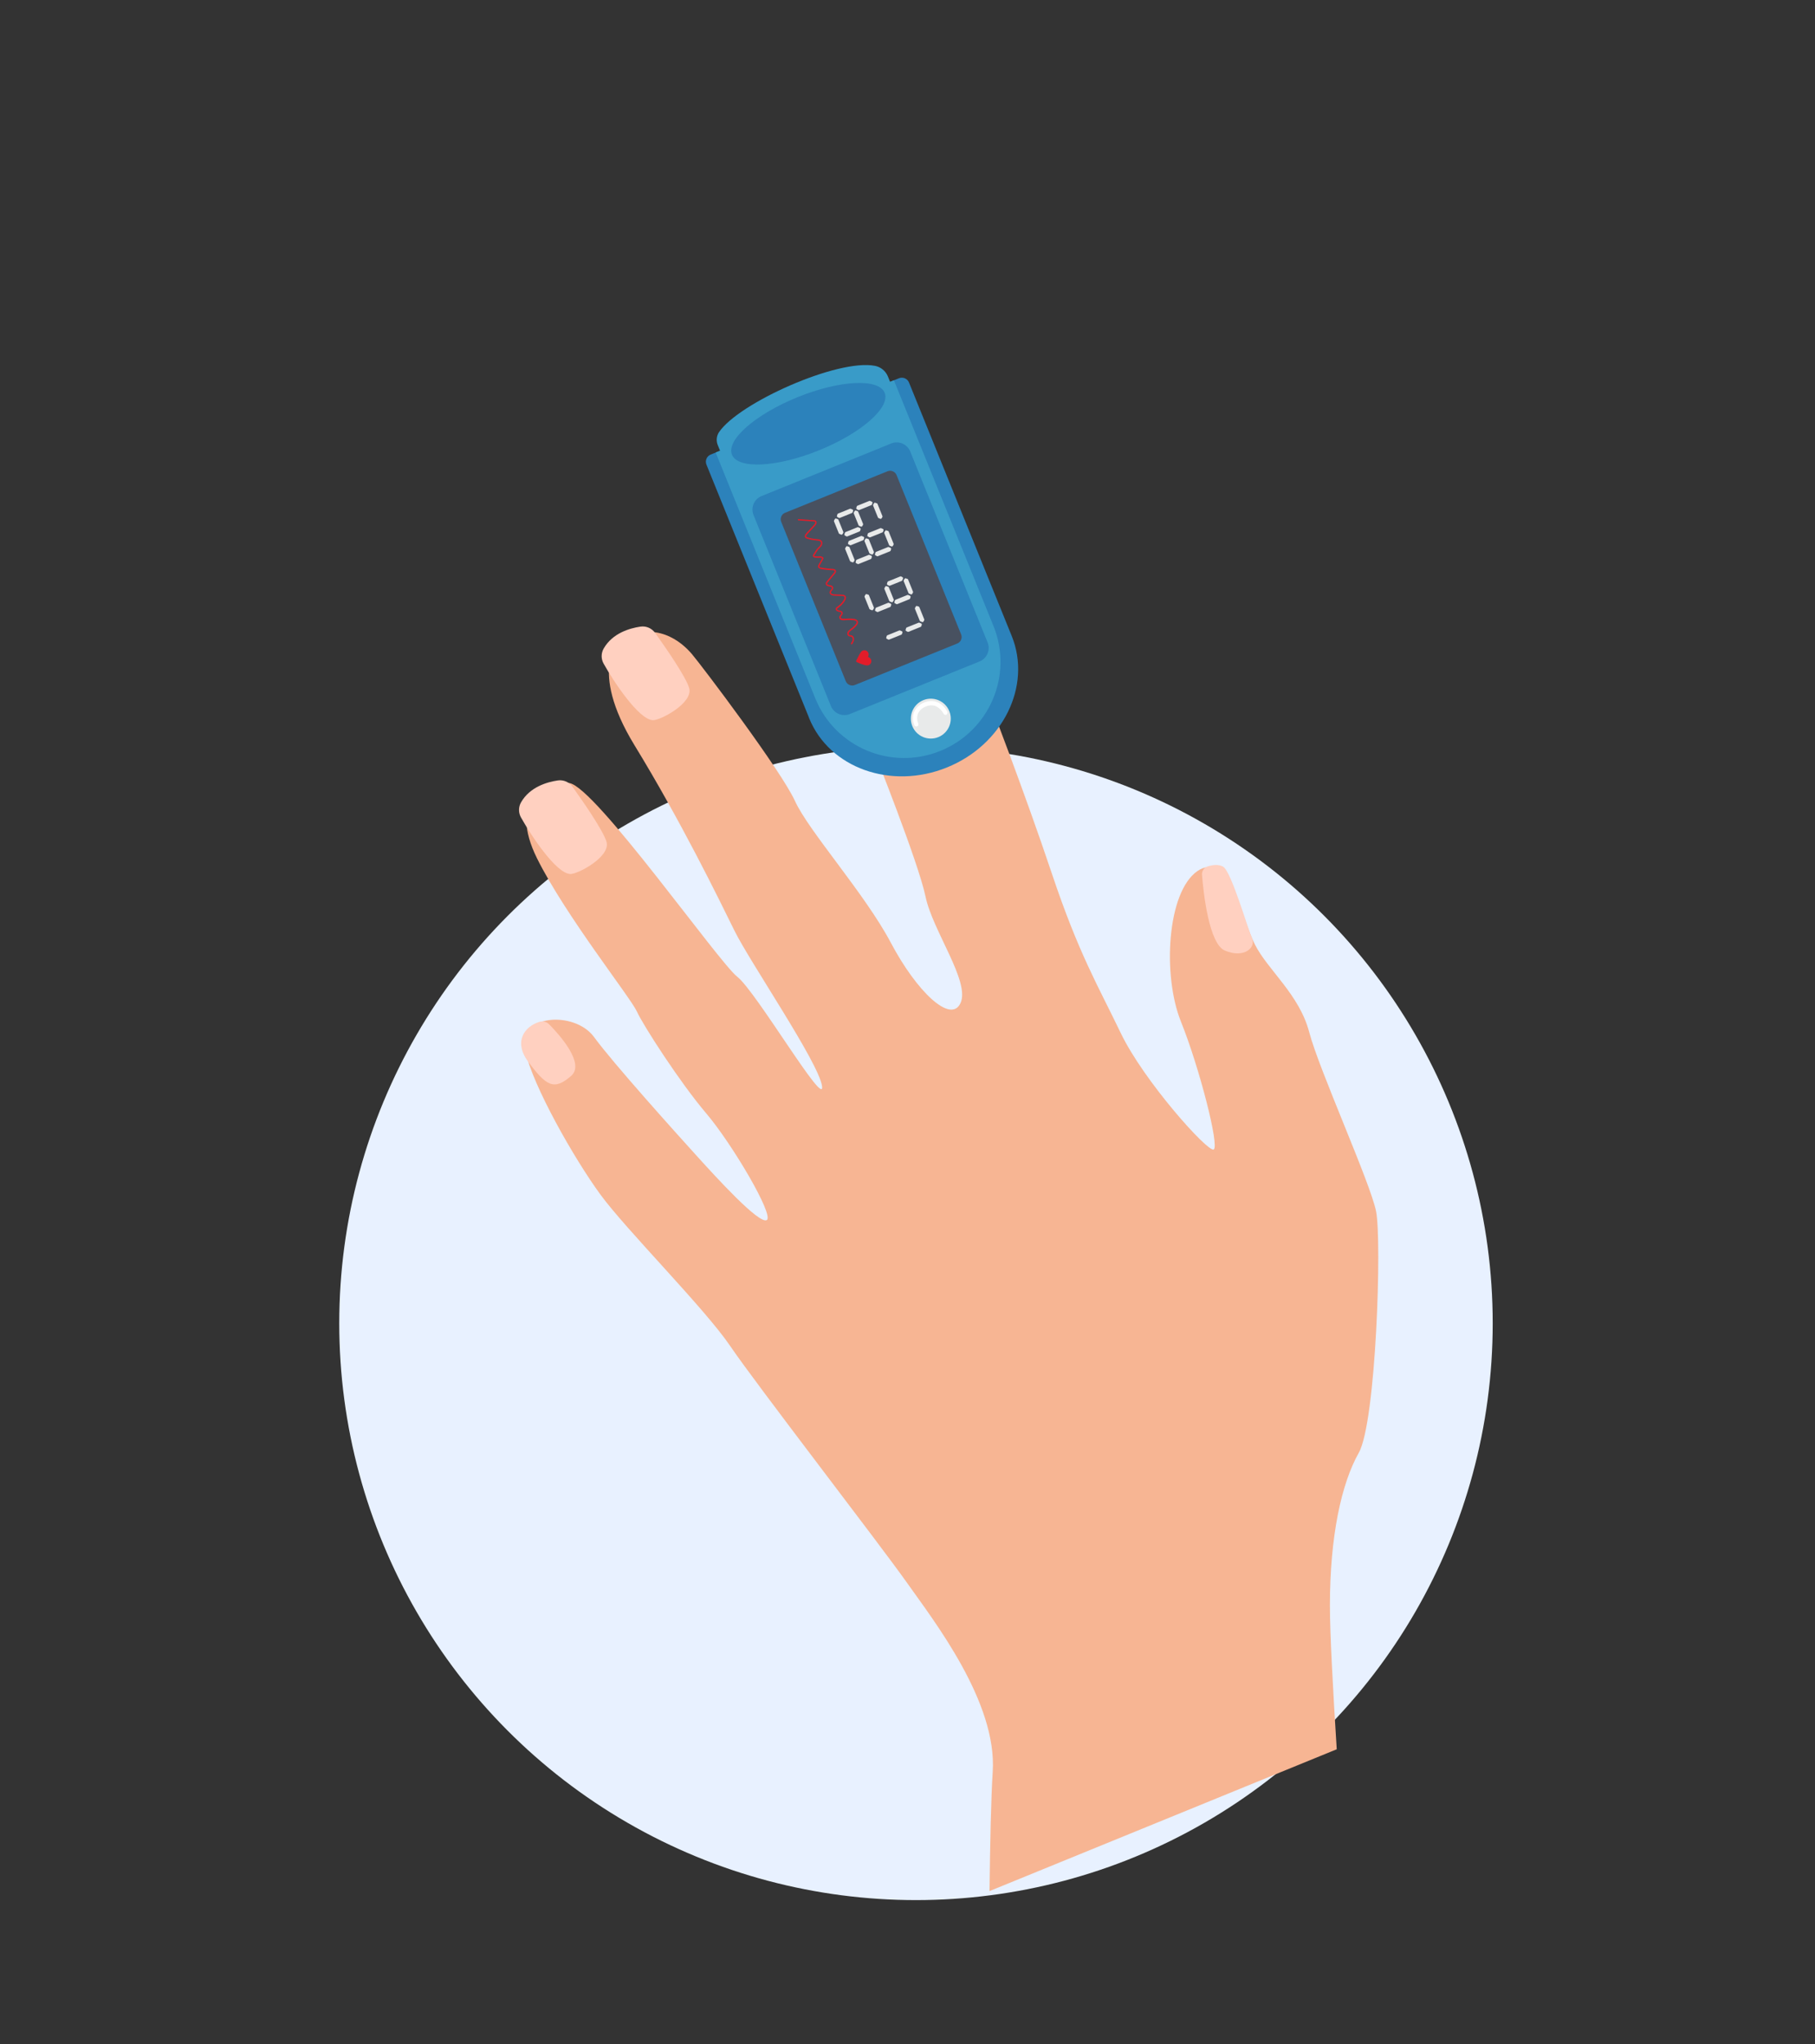 <svg width="214" height="241" viewBox="0 0 214 241" fill="none" xmlns="http://www.w3.org/2000/svg">
<rect x="0" y="0" width="214" height="241" fill="#333333" stroke="none"/>
<circle cx="108" cy="156" r="68" fill="#E8F1FF"/>
<g clip-path="url(#clip0_2035_34584)">
<path d="M154.365 121.684C155.541 126.15 161.561 139.401 162.247 142.795C162.936 146.195 162.26 167.632 160.204 171.278C158.148 174.924 156.814 181.101 156.805 189.238C156.801 192.512 157.171 199.29 157.609 206.22L116.671 222.938C116.741 217.219 116.855 211.819 117.047 208.876C117.585 200.639 110.093 191.054 106.884 186.513C103.677 181.976 89.142 163.174 86.108 158.697C83.074 154.219 73.793 144.95 70.75 140.768C67.707 136.586 62.843 128.086 61.898 123.806C60.954 119.525 67.77 119.14 70.039 122.251C72.307 125.362 79.792 133.66 82.083 136.192C84.372 138.718 89.515 144.376 90.407 143.83C91.299 143.284 86.32 134.838 83.254 131.235C80.189 127.633 75.844 120.898 75.09 119.242C74.336 117.586 66.669 107.936 63.316 101.185C59.96 94.428 64.072 91.848 67.134 92.315C70.201 92.78 84.73 113.439 86.933 115.151C89.135 116.863 97.343 130.835 96.921 128.026C96.5 125.217 88.447 113.463 86.605 109.731C84.763 105.998 80.333 96.88 74.797 87.831C69.273 78.778 73.059 75.482 73.059 75.482C77.311 73.052 80.354 75.665 81.577 77.104C82.802 78.548 92.117 90.869 93.731 94.423C95.341 97.971 101.987 105.374 105.032 111.13C108.076 116.886 112.119 120.757 113.255 118.239C114.397 115.718 109.968 109.743 109.126 105.699C108.285 101.655 103.019 88.491 103.019 88.491L116.724 82.836C116.724 82.836 120.81 93.397 124.005 102.935C127.201 112.473 129.447 116.163 132.146 121.789C134.844 127.414 142.387 135.837 143.098 135.515C143.808 135.192 141.422 125.856 139.235 120.423C137.049 114.99 137.594 105.182 141.174 102.696C144.753 100.21 146.431 108.301 147.95 111.323C149.463 114.347 153.196 117.217 154.365 121.684Z" fill="#F7B593"/>
<path d="M71.18 76.45C70.861 77.001 70.86 77.682 71.171 78.236C72.31 80.279 75.3 84.839 76.985 84.903C77.854 84.937 81.773 82.87 81.254 81.105C80.861 79.762 78.399 76.224 77.24 74.61C76.847 74.058 76.179 73.773 75.513 73.871C74.242 74.059 72.222 74.637 71.18 76.45Z" fill="#FFD0C0"/>
<path d="M61.437 94.583C61.117 95.135 61.117 95.816 61.427 96.369C62.566 98.412 65.556 102.972 67.241 103.036C68.11 103.07 72.03 101.003 71.51 99.238C71.117 97.895 68.655 94.358 67.497 92.743C67.103 92.192 66.436 91.907 65.769 92.004C64.498 92.192 62.473 92.773 61.437 94.583Z" fill="#FFD0C0"/>
<path d="M63.606 120.464C64.016 120.342 64.459 120.459 64.759 120.765C65.943 121.966 69.013 125.372 67.346 126.831C65.302 128.618 64.404 128.006 62.296 125.192C60.449 122.732 61.951 120.952 63.606 120.464Z" fill="#FFD0C0"/>
<path d="M142.42 102.129C141.98 102.257 141.686 102.681 141.724 103.139C141.892 105.248 142.541 111.282 144.43 112.066C146.72 113.024 148.109 111.679 147.622 110.614C147.141 109.547 145.181 102.732 144.212 102.168C143.678 101.861 142.957 101.968 142.42 102.129Z" fill="#FFD0C0"/>
<path d="M111.657 90.472C105.063 93.145 97.785 90.544 95.404 84.666C95.381 84.61 95.356 84.549 95.339 84.491C95.332 84.475 95.326 84.458 95.319 84.441L83.295 54.775C83.104 54.309 83.328 53.777 83.794 53.586L105.988 44.594C106.455 44.404 106.987 44.627 107.177 45.094L119.201 74.76C119.208 74.776 119.215 74.793 119.222 74.81C119.244 74.865 119.269 74.926 119.292 74.982C121.67 80.868 118.252 87.798 111.657 90.472Z" fill="#2C82BB"/>
<path d="M110.869 88.525C105.063 90.877 98.466 88.101 96.126 82.323C96.103 82.267 96.079 82.206 96.056 82.151C96.049 82.134 96.042 82.117 96.035 82.101L84.383 53.346L105.397 44.829L117.049 73.584C117.056 73.601 117.063 73.618 117.07 73.634C117.092 73.69 117.115 73.745 117.14 73.806C119.48 79.585 116.675 86.174 110.869 88.525Z" fill="#399BC8"/>
<path d="M110.638 86.896C111.841 86.405 112.417 85.032 111.926 83.829C111.435 82.627 110.062 82.05 108.86 82.541C107.657 83.032 107.08 84.405 107.571 85.608C108.062 86.81 109.435 87.387 110.638 86.896Z" fill="#E8EAEA"/>
<path d="M115.498 77.976L100.207 84.175C99.329 84.534 98.326 84.107 97.967 83.23L88.846 60.719C88.488 59.842 88.914 58.838 89.791 58.48L105.083 52.281C105.96 51.922 106.964 52.349 107.322 53.226L116.444 75.737C116.802 76.614 116.376 77.618 115.498 77.976Z" fill="#2C82BB"/>
<path d="M99.724 80.309L92.109 61.519C91.939 61.103 92.145 60.623 92.556 60.455L104.645 55.557C105.062 55.387 105.542 55.593 105.709 56.004L113.324 74.794C113.494 75.21 113.288 75.69 112.877 75.858L100.788 80.756C100.371 80.926 99.892 80.72 99.724 80.309Z" fill="#485160"/>
<path d="M106.654 68.237L106.561 68.405C106.542 68.438 106.539 68.478 106.555 68.517L107.119 69.914C107.132 69.947 107.155 69.971 107.186 69.984L107.389 70.069C107.452 70.095 107.521 70.074 107.555 70.014L107.642 69.862C107.661 69.829 107.664 69.788 107.648 69.75L107.068 68.314C107.052 68.275 107.022 68.249 106.985 68.238L106.801 68.184C106.749 68.153 106.683 68.18 106.654 68.237Z" fill="#E8EAEA"/>
<path d="M107.98 71.5L107.886 71.668C107.868 71.701 107.865 71.741 107.88 71.78L108.444 73.177C108.458 73.21 108.48 73.233 108.512 73.246L108.715 73.332C108.778 73.358 108.846 73.336 108.881 73.277L108.968 73.125C108.986 73.091 108.989 73.051 108.973 73.012L108.394 71.577C108.378 71.538 108.348 71.512 108.311 71.501L108.126 71.446C108.069 71.418 108.008 71.443 107.98 71.5Z" fill="#E8EAEA"/>
<path d="M104.638 68.95L104.806 69.043C104.839 69.062 104.879 69.065 104.918 69.049L106.315 68.486C106.348 68.472 106.371 68.449 106.385 68.418L106.47 68.215C106.496 68.152 106.475 68.083 106.415 68.049L106.263 67.962C106.23 67.944 106.189 67.94 106.151 67.956L104.715 68.536C104.676 68.552 104.65 68.582 104.639 68.619L104.584 68.803C104.554 68.855 104.581 68.921 104.638 68.95Z" fill="#E8EAEA"/>
<path d="M105.458 70.974L105.512 70.79C105.523 70.753 105.55 70.723 105.589 70.707L106.985 70.143C107.019 70.129 107.051 70.129 107.082 70.142L107.286 70.228C107.348 70.254 107.381 70.319 107.362 70.384L107.309 70.555C107.298 70.592 107.272 70.622 107.233 70.638L105.797 71.218C105.758 71.234 105.718 71.231 105.685 71.212L105.517 71.119C105.462 71.096 105.437 71.034 105.458 70.974Z" fill="#E8EAEA"/>
<path d="M103.178 71.899L103.233 71.715C103.243 71.678 103.27 71.648 103.309 71.632L104.705 71.068C104.739 71.054 104.771 71.054 104.802 71.067L105.006 71.153C105.068 71.179 105.101 71.243 105.083 71.309L105.029 71.48C105.018 71.517 104.992 71.547 104.953 71.563L103.518 72.143C103.479 72.159 103.439 72.156 103.405 72.137L103.237 72.043C103.182 72.02 103.158 71.959 103.178 71.899Z" fill="#E8EAEA"/>
<path d="M106.779 74.24L106.833 74.055C106.844 74.018 106.87 73.988 106.909 73.972L108.306 73.409C108.339 73.395 108.371 73.395 108.403 73.408L108.606 73.493C108.669 73.519 108.701 73.584 108.683 73.65L108.63 73.821C108.619 73.858 108.592 73.888 108.553 73.904L107.118 74.483C107.079 74.499 107.039 74.496 107.005 74.477L106.838 74.384C106.788 74.359 106.763 74.298 106.779 74.24Z" fill="#E8EAEA"/>
<path d="M104.497 75.158L104.551 74.974C104.562 74.937 104.589 74.907 104.627 74.891L106.024 74.327C106.057 74.314 106.09 74.314 106.121 74.327L106.324 74.412C106.387 74.439 106.42 74.503 106.401 74.569L106.348 74.74C106.337 74.776 106.31 74.807 106.272 74.823L104.836 75.402C104.797 75.418 104.757 75.415 104.724 75.396L104.556 75.303C104.509 75.283 104.482 75.216 104.497 75.158Z" fill="#E8EAEA"/>
<path d="M104.366 62.586L104.273 62.754C104.254 62.788 104.251 62.828 104.267 62.867L104.831 64.263C104.844 64.297 104.867 64.32 104.898 64.333L105.101 64.418C105.164 64.445 105.233 64.423 105.267 64.364L105.354 64.212C105.373 64.178 105.376 64.138 105.36 64.099L104.78 62.664C104.764 62.625 104.734 62.598 104.697 62.587L104.513 62.533C104.458 62.51 104.397 62.535 104.366 62.586Z" fill="#E8EAEA"/>
<path d="M103.048 59.327L102.955 59.495C102.936 59.528 102.933 59.568 102.949 59.607L103.513 61.004C103.526 61.037 103.549 61.06 103.58 61.074L103.783 61.159C103.846 61.185 103.915 61.163 103.949 61.104L104.036 60.952C104.055 60.919 104.058 60.878 104.042 60.84L103.462 59.404C103.446 59.365 103.416 59.339 103.379 59.328L103.195 59.273C103.138 59.245 103.077 59.27 103.048 59.327Z" fill="#E8EAEA"/>
<path d="M102.036 63.532L101.943 63.7C101.924 63.733 101.921 63.773 101.937 63.812L102.501 65.209C102.514 65.242 102.537 65.265 102.568 65.278L102.771 65.364C102.834 65.39 102.903 65.368 102.937 65.309L103.024 65.157C103.043 65.123 103.046 65.083 103.03 65.044L102.45 63.609C102.434 63.57 102.404 63.544 102.367 63.533L102.183 63.478C102.128 63.455 102.067 63.48 102.036 63.532Z" fill="#E8EAEA"/>
<path d="M100.766 60.246L100.673 60.414C100.654 60.447 100.651 60.487 100.667 60.526L101.231 61.923C101.244 61.956 101.267 61.98 101.298 61.993L101.501 62.078C101.564 62.104 101.633 62.083 101.667 62.023L101.754 61.871C101.773 61.838 101.776 61.798 101.76 61.759L101.18 60.323C101.164 60.284 101.134 60.258 101.097 60.247L100.913 60.193C100.858 60.17 100.797 60.195 100.766 60.246Z" fill="#E8EAEA"/>
<path d="M99.757 64.456L99.663 64.624C99.645 64.657 99.642 64.698 99.657 64.736L100.221 66.133C100.235 66.166 100.257 66.189 100.289 66.203L100.492 66.288C100.555 66.314 100.624 66.293 100.658 66.233L100.745 66.081C100.763 66.048 100.766 66.007 100.751 65.969L100.171 64.533C100.155 64.494 100.125 64.468 100.088 64.457L99.904 64.403C99.849 64.38 99.788 64.404 99.757 64.456Z" fill="#E8EAEA"/>
<path d="M98.436 61.191L98.343 61.359C98.324 61.392 98.321 61.432 98.337 61.471L98.9 62.868C98.914 62.901 98.937 62.924 98.968 62.938L99.171 63.023C99.234 63.049 99.303 63.028 99.337 62.968L99.424 62.816C99.442 62.782 99.446 62.742 99.43 62.703L98.85 61.268C98.834 61.229 98.804 61.203 98.767 61.192L98.583 61.137C98.528 61.114 98.467 61.139 98.436 61.191Z" fill="#E8EAEA"/>
<path d="M103.165 65.326L103.219 65.142C103.23 65.105 103.257 65.075 103.295 65.059L104.692 64.495C104.725 64.481 104.758 64.481 104.789 64.494L104.992 64.58C105.055 64.606 105.088 64.67 105.069 64.736L105.016 64.907C105.005 64.944 104.978 64.974 104.94 64.99L103.504 65.57C103.465 65.586 103.425 65.582 103.392 65.564L103.224 65.47C103.177 65.451 103.15 65.384 103.165 65.326Z" fill="#E8EAEA"/>
<path d="M100.891 66.249L100.945 66.064C100.956 66.028 100.982 65.997 101.021 65.981L102.418 65.418C102.451 65.404 102.483 65.404 102.515 65.417L102.718 65.502C102.781 65.528 102.813 65.593 102.795 65.659L102.742 65.83C102.731 65.867 102.704 65.897 102.665 65.913L101.23 66.492C101.191 66.508 101.151 66.505 101.117 66.487L100.95 66.393C100.897 66.376 100.87 66.309 100.891 66.249Z" fill="#E8EAEA"/>
<path d="M102.269 63.1L102.323 62.915C102.334 62.879 102.36 62.848 102.399 62.832L103.796 62.269C103.829 62.255 103.861 62.255 103.893 62.268L104.096 62.353C104.159 62.38 104.191 62.444 104.173 62.51L104.12 62.681C104.109 62.718 104.082 62.748 104.043 62.764L102.608 63.343C102.569 63.359 102.529 63.356 102.495 63.337L102.328 63.244C102.273 63.221 102.248 63.16 102.269 63.1Z" fill="#E8EAEA"/>
<path d="M99.989 64.024L100.043 63.84C100.054 63.803 100.081 63.773 100.119 63.757L101.516 63.193C101.549 63.18 101.582 63.179 101.613 63.193L101.816 63.278C101.879 63.304 101.912 63.369 101.893 63.435L101.84 63.605C101.829 63.642 101.802 63.673 101.764 63.688L100.328 64.268C100.289 64.284 100.249 64.281 100.216 64.262L100.048 64.169C99.993 64.146 99.968 64.085 99.989 64.024Z" fill="#E8EAEA"/>
<path d="M100.963 59.887L101.017 59.703C101.028 59.666 101.054 59.636 101.093 59.62L102.49 59.056C102.523 59.042 102.555 59.042 102.587 59.055L102.79 59.141C102.853 59.167 102.885 59.231 102.867 59.297L102.814 59.468C102.803 59.505 102.776 59.535 102.737 59.551L101.302 60.131C101.263 60.147 101.223 60.144 101.189 60.125L101.022 60.031C100.975 60.012 100.947 59.945 100.963 59.887Z" fill="#E8EAEA"/>
<path d="M98.683 60.811L98.738 60.627C98.749 60.59 98.775 60.56 98.814 60.544L100.211 59.98C100.244 59.967 100.276 59.966 100.307 59.98L100.511 60.065C100.573 60.091 100.606 60.156 100.588 60.221L100.534 60.392C100.523 60.429 100.497 60.459 100.458 60.475L99.023 61.055C98.984 61.071 98.944 61.068 98.91 61.049L98.742 60.956C98.695 60.936 98.668 60.869 98.683 60.811Z" fill="#E8EAEA"/>
<path d="M99.567 62.991L99.621 62.807C99.632 62.77 99.658 62.74 99.697 62.724L101.094 62.16C101.127 62.146 101.159 62.146 101.191 62.159L101.394 62.245C101.457 62.271 101.49 62.335 101.471 62.401L101.418 62.572C101.407 62.609 101.38 62.639 101.341 62.655L99.906 63.235C99.867 63.251 99.827 63.248 99.793 63.229L99.626 63.135C99.576 63.11 99.549 63.044 99.567 62.991Z" fill="#E8EAEA"/>
<path d="M104.38 69.159L104.286 69.327C104.267 69.361 104.264 69.401 104.28 69.44L104.844 70.836C104.858 70.87 104.88 70.893 104.911 70.906L105.115 70.991C105.177 71.018 105.246 70.996 105.281 70.937L105.367 70.785C105.386 70.751 105.389 70.711 105.373 70.672L104.794 69.237C104.778 69.198 104.747 69.171 104.711 69.16L104.526 69.106C104.469 69.077 104.403 69.105 104.38 69.159Z" fill="#E8EAEA"/>
<path d="M102.043 70.101L101.949 70.269C101.93 70.302 101.927 70.343 101.943 70.381L102.507 71.778C102.521 71.811 102.543 71.835 102.574 71.848L102.778 71.933C102.84 71.959 102.909 71.938 102.943 71.878L103.03 71.726C103.049 71.693 103.052 71.653 103.036 71.614L102.456 70.178C102.441 70.139 102.41 70.113 102.373 70.102L102.189 70.048C102.14 70.022 102.073 70.05 102.043 70.101Z" fill="#E8EAEA"/>
<path d="M105.545 46.492L104.691 44.385C104.428 43.74 103.858 43.267 103.174 43.131C98.781 42.261 87.083 47.499 84.769 50.958C84.477 51.401 84.427 51.96 84.623 52.457L85.604 54.875L105.646 46.756L105.545 46.492Z" fill="#399BC8"/>
<path d="M94.035 46.824C89.063 48.839 85.6 51.874 86.301 53.603C87.001 55.332 91.6 55.1 96.572 53.086C101.544 51.071 105.007 48.036 104.307 46.307C103.606 44.578 99.007 44.809 94.035 46.824Z" fill="#2C82BB"/>
<path d="M102.422 78.41C102.678 78.306 102.805 78.014 102.698 77.753C102.632 77.592 102.49 77.481 102.334 77.448C102.428 77.313 102.452 77.134 102.386 76.973C102.282 76.718 101.99 76.59 101.729 76.697C101.623 76.74 101.543 76.812 101.49 76.905C101.345 77.106 101.151 77.471 100.965 77.858C100.921 77.941 100.957 78.043 101.046 78.071C101.457 78.253 101.837 78.39 102.116 78.438C102.209 78.459 102.317 78.453 102.422 78.41Z" fill="#E21C2A"/>
<path d="M94.138 61.345C94.539 61.376 94.944 61.399 95.345 61.429C95.546 61.444 95.744 61.454 95.939 61.472C95.998 61.474 96.09 61.475 96.117 61.542C96.142 61.603 96.103 61.683 96.072 61.735C95.986 61.887 95.841 62.011 95.727 62.142C95.592 62.288 95.462 62.431 95.328 62.577C95.213 62.708 95.069 62.832 94.974 62.981C94.901 63.088 94.85 63.232 94.924 63.351C95.003 63.481 95.192 63.514 95.329 63.548C95.505 63.6 95.683 63.637 95.864 63.667C96.044 63.697 96.228 63.719 96.41 63.736C96.552 63.749 96.722 63.77 96.778 63.922C96.895 64.257 96.48 64.511 96.305 64.731C96.206 64.856 96.128 64.998 96.046 65.129C95.996 65.214 95.936 65.29 95.887 65.375C95.85 65.442 95.817 65.52 95.854 65.596C95.903 65.699 96.041 65.721 96.139 65.739C96.296 65.759 96.458 65.758 96.612 65.753C96.741 65.752 96.895 65.748 96.969 65.867C96.963 65.836 96.96 65.812 96.959 65.78C96.869 65.94 96.776 66.107 96.686 66.267C96.645 66.342 96.599 66.42 96.558 66.495C96.515 66.564 96.474 66.639 96.455 66.718C96.388 67.063 96.886 67.093 97.107 67.126C97.448 67.181 97.795 67.208 98.139 67.223C98.238 67.228 98.455 67.236 98.406 67.386C98.382 67.454 98.323 67.517 98.279 67.567C98.22 67.644 98.158 67.714 98.098 67.79C97.977 67.937 97.861 68.082 97.739 68.229C97.626 68.365 97.498 68.496 97.403 68.644C97.333 68.757 97.338 68.898 97.436 68.994C97.541 69.094 97.684 69.126 97.823 69.147C97.921 69.165 98.106 69.207 98.088 69.337C98.075 69.433 97.976 69.506 97.922 69.58C97.853 69.666 97.797 69.767 97.81 69.878C97.824 70.008 97.925 70.097 98.037 70.148C98.167 70.212 98.314 70.223 98.453 70.231C98.63 70.237 98.816 70.245 98.993 70.251C99.143 70.254 99.319 70.241 99.461 70.286C99.618 70.339 99.596 70.49 99.538 70.618C99.403 70.906 99.168 71.171 98.926 71.373C98.868 71.423 98.803 71.469 98.743 71.513C98.683 71.557 98.621 71.595 98.574 71.653C98.49 71.765 98.522 71.908 98.623 71.996C98.732 72.088 98.862 72.106 98.997 72.135C99.098 72.159 99.247 72.208 99.192 72.341C99.152 72.435 99.069 72.501 99.014 72.588C98.956 72.683 98.931 72.797 98.974 72.903C99.082 73.137 99.425 73.133 99.636 73.112C99.978 73.076 100.328 73.076 100.663 73.12C100.781 73.137 100.956 73.169 100.991 73.304C101.022 73.427 100.926 73.557 100.852 73.646C100.743 73.775 100.618 73.897 100.488 74.008C100.362 74.112 100.221 74.195 100.103 74.302C99.999 74.396 99.915 74.508 99.903 74.655C99.897 74.781 99.938 74.914 100.045 74.986C100.16 75.062 100.304 75.017 100.411 75.09C100.519 75.162 100.548 75.313 100.531 75.43C100.506 75.576 100.424 75.707 100.344 75.83C100.289 75.917 100.418 76.027 100.476 75.931C100.621 75.698 100.779 75.419 100.66 75.144C100.613 75.027 100.515 74.931 100.391 74.897C100.275 74.867 100.108 74.902 100.077 74.747C100.048 74.596 100.162 74.479 100.268 74.39C100.397 74.292 100.528 74.2 100.648 74.099C100.772 73.99 100.892 73.869 100.996 73.743C101.078 73.644 101.158 73.521 101.162 73.389C101.183 73.076 100.876 72.975 100.625 72.948C100.281 72.913 99.931 72.914 99.587 72.944C99.424 72.959 98.987 72.936 99.153 72.674C99.208 72.587 99.294 72.513 99.339 72.416C99.388 72.313 99.378 72.193 99.298 72.109C99.214 72.014 99.073 71.987 98.948 71.967C98.858 71.952 98.587 71.875 98.726 71.74C98.778 71.693 98.842 71.66 98.897 71.619C98.965 71.565 99.034 71.511 99.095 71.453C99.213 71.347 99.322 71.231 99.417 71.115C99.515 70.99 99.609 70.855 99.676 70.717C99.736 70.595 99.777 70.442 99.717 70.311C99.662 70.191 99.534 70.133 99.404 70.115C99.239 70.092 99.066 70.098 98.9 70.088C98.723 70.082 98.54 70.079 98.361 70.068C98.24 70.059 98.075 70.036 97.994 69.933C97.923 69.838 98.001 69.742 98.06 69.666C98.126 69.587 98.204 69.51 98.233 69.407C98.269 69.289 98.227 69.17 98.131 69.093C98.027 69.012 97.888 68.991 97.758 68.973C97.689 68.962 97.607 68.937 97.555 68.887C97.494 68.834 97.507 68.771 97.554 68.712C97.662 68.564 97.788 68.429 97.904 68.284C98.026 68.137 98.142 67.993 98.263 67.846C98.364 67.727 98.495 67.603 98.551 67.456C98.599 67.333 98.563 67.199 98.444 67.13C98.323 67.057 98.172 67.067 98.038 67.057C97.695 67.041 97.348 67.001 97.008 66.946C96.931 66.932 96.848 66.92 96.769 66.901C96.706 66.888 96.611 66.862 96.606 66.786C96.603 66.716 96.657 66.642 96.691 66.583C96.735 66.5 96.781 66.423 96.825 66.34C96.915 66.18 97.009 66.012 97.099 65.852C97.115 65.826 97.101 65.793 97.09 65.765C96.943 65.534 96.629 65.59 96.398 65.594C96.268 65.595 96.124 65.59 96.006 65.54C95.983 65.53 95.994 65.526 95.996 65.531C96.006 65.508 96.014 65.479 96.029 65.453C96.079 65.368 96.138 65.292 96.193 65.205C96.28 65.052 96.369 64.906 96.484 64.775C96.691 64.535 96.997 64.332 96.954 63.974C96.939 63.824 96.846 63.694 96.706 63.634C96.562 63.57 96.398 63.579 96.246 63.556C95.88 63.518 95.503 63.451 95.155 63.328C95.094 63.307 95.035 63.273 95.046 63.204C95.054 63.129 95.11 63.061 95.155 63.011C95.282 62.861 95.419 62.721 95.554 62.575C95.689 62.429 95.818 62.286 95.953 62.14C96.064 62.017 96.192 61.9 96.25 61.74C96.303 61.602 96.286 61.434 96.139 61.358C96.058 61.319 95.961 61.32 95.876 61.316C95.763 61.31 95.648 61.299 95.53 61.295C95.07 61.263 94.609 61.23 94.149 61.198C94.054 61.172 94.031 61.337 94.138 61.345Z" fill="#E21C2A"/>
<path d="M111.701 83.914C111.476 83.442 111.067 83.026 110.596 82.81C109.624 82.352 108.339 82.87 107.847 83.79C107.567 84.313 107.589 84.952 107.809 85.491C107.859 85.613 108.012 85.687 108.137 85.629C108.263 85.571 108.33 85.434 108.275 85.3C108.253 85.245 108.232 85.195 108.215 85.137C108.206 85.115 108.192 85.082 108.191 85.063C108.193 85.114 108.197 85.093 108.193 85.068C108.187 85.052 108.185 85.033 108.178 85.016C108.152 84.904 108.139 84.792 108.137 84.676C108.138 84.663 108.133 84.652 108.137 84.644C108.138 84.598 108.133 84.652 108.136 84.657C108.132 84.633 108.138 84.598 108.14 84.572C108.141 84.513 108.151 84.457 108.161 84.401C108.163 84.374 108.173 84.351 108.175 84.324C108.179 84.303 108.187 84.228 108.182 84.295C108.186 84.242 108.22 84.182 108.238 84.13C108.258 84.083 108.283 84.034 108.303 83.987C108.303 83.987 108.331 83.93 108.315 83.969C108.296 84.002 108.321 83.953 108.327 83.951C108.342 83.925 108.358 83.899 108.375 83.879C108.408 83.833 108.447 83.785 108.482 83.745C108.5 83.725 108.518 83.704 108.541 83.682C108.5 83.725 108.532 83.692 108.541 83.682C108.555 83.669 108.57 83.657 108.584 83.645C108.683 83.553 108.79 83.483 108.903 83.411C108.856 83.437 108.926 83.402 108.94 83.389C108.971 83.37 109.004 83.356 109.043 83.341C109.108 83.308 109.18 83.278 109.249 83.257C109.304 83.234 109.362 83.217 109.414 83.202C109.373 83.212 109.472 83.185 109.414 83.202C109.428 83.203 109.444 83.196 109.461 83.189C109.491 83.184 109.521 83.178 109.551 83.172C109.6 83.165 109.655 83.156 109.706 83.154C109.73 83.151 109.763 83.15 109.787 83.147C109.801 83.148 109.806 83.146 109.82 83.147C109.843 83.157 109.865 83.147 109.82 83.147C109.853 83.165 109.927 83.155 109.967 83.158C110.015 83.164 110.063 83.171 110.113 83.183C110.134 83.187 110.155 83.191 110.176 83.195C110.227 83.207 110.132 83.181 110.161 83.189C110.169 83.192 110.182 83.193 110.198 83.2C110.242 83.214 110.287 83.228 110.328 83.25C110.368 83.266 110.401 83.285 110.44 83.302C110.458 83.314 110.474 83.32 110.492 83.332C110.559 83.37 110.456 83.308 110.51 83.345C110.579 83.388 110.643 83.433 110.709 83.484C110.767 83.531 110.822 83.586 110.88 83.634C110.812 83.578 110.868 83.619 110.88 83.634C110.893 83.648 110.903 83.657 110.915 83.671C110.94 83.7 110.962 83.724 110.987 83.752C111.064 83.844 111.137 83.944 111.199 84.048C111.211 84.063 111.22 84.085 111.233 84.099C111.173 84.001 111.211 84.063 111.226 84.083C111.23 84.094 111.235 84.105 111.247 84.119C111.303 84.239 111.445 84.317 111.576 84.257C111.68 84.195 111.761 84.045 111.701 83.914Z" fill="white"/>
</g>
<defs>
<clipPath id="clip0_2035_34584">
<rect width="150" height="198" fill="white" transform="translate(0 56.709) rotate(-22.213)"/>
</clipPath>
</defs>
</svg>
